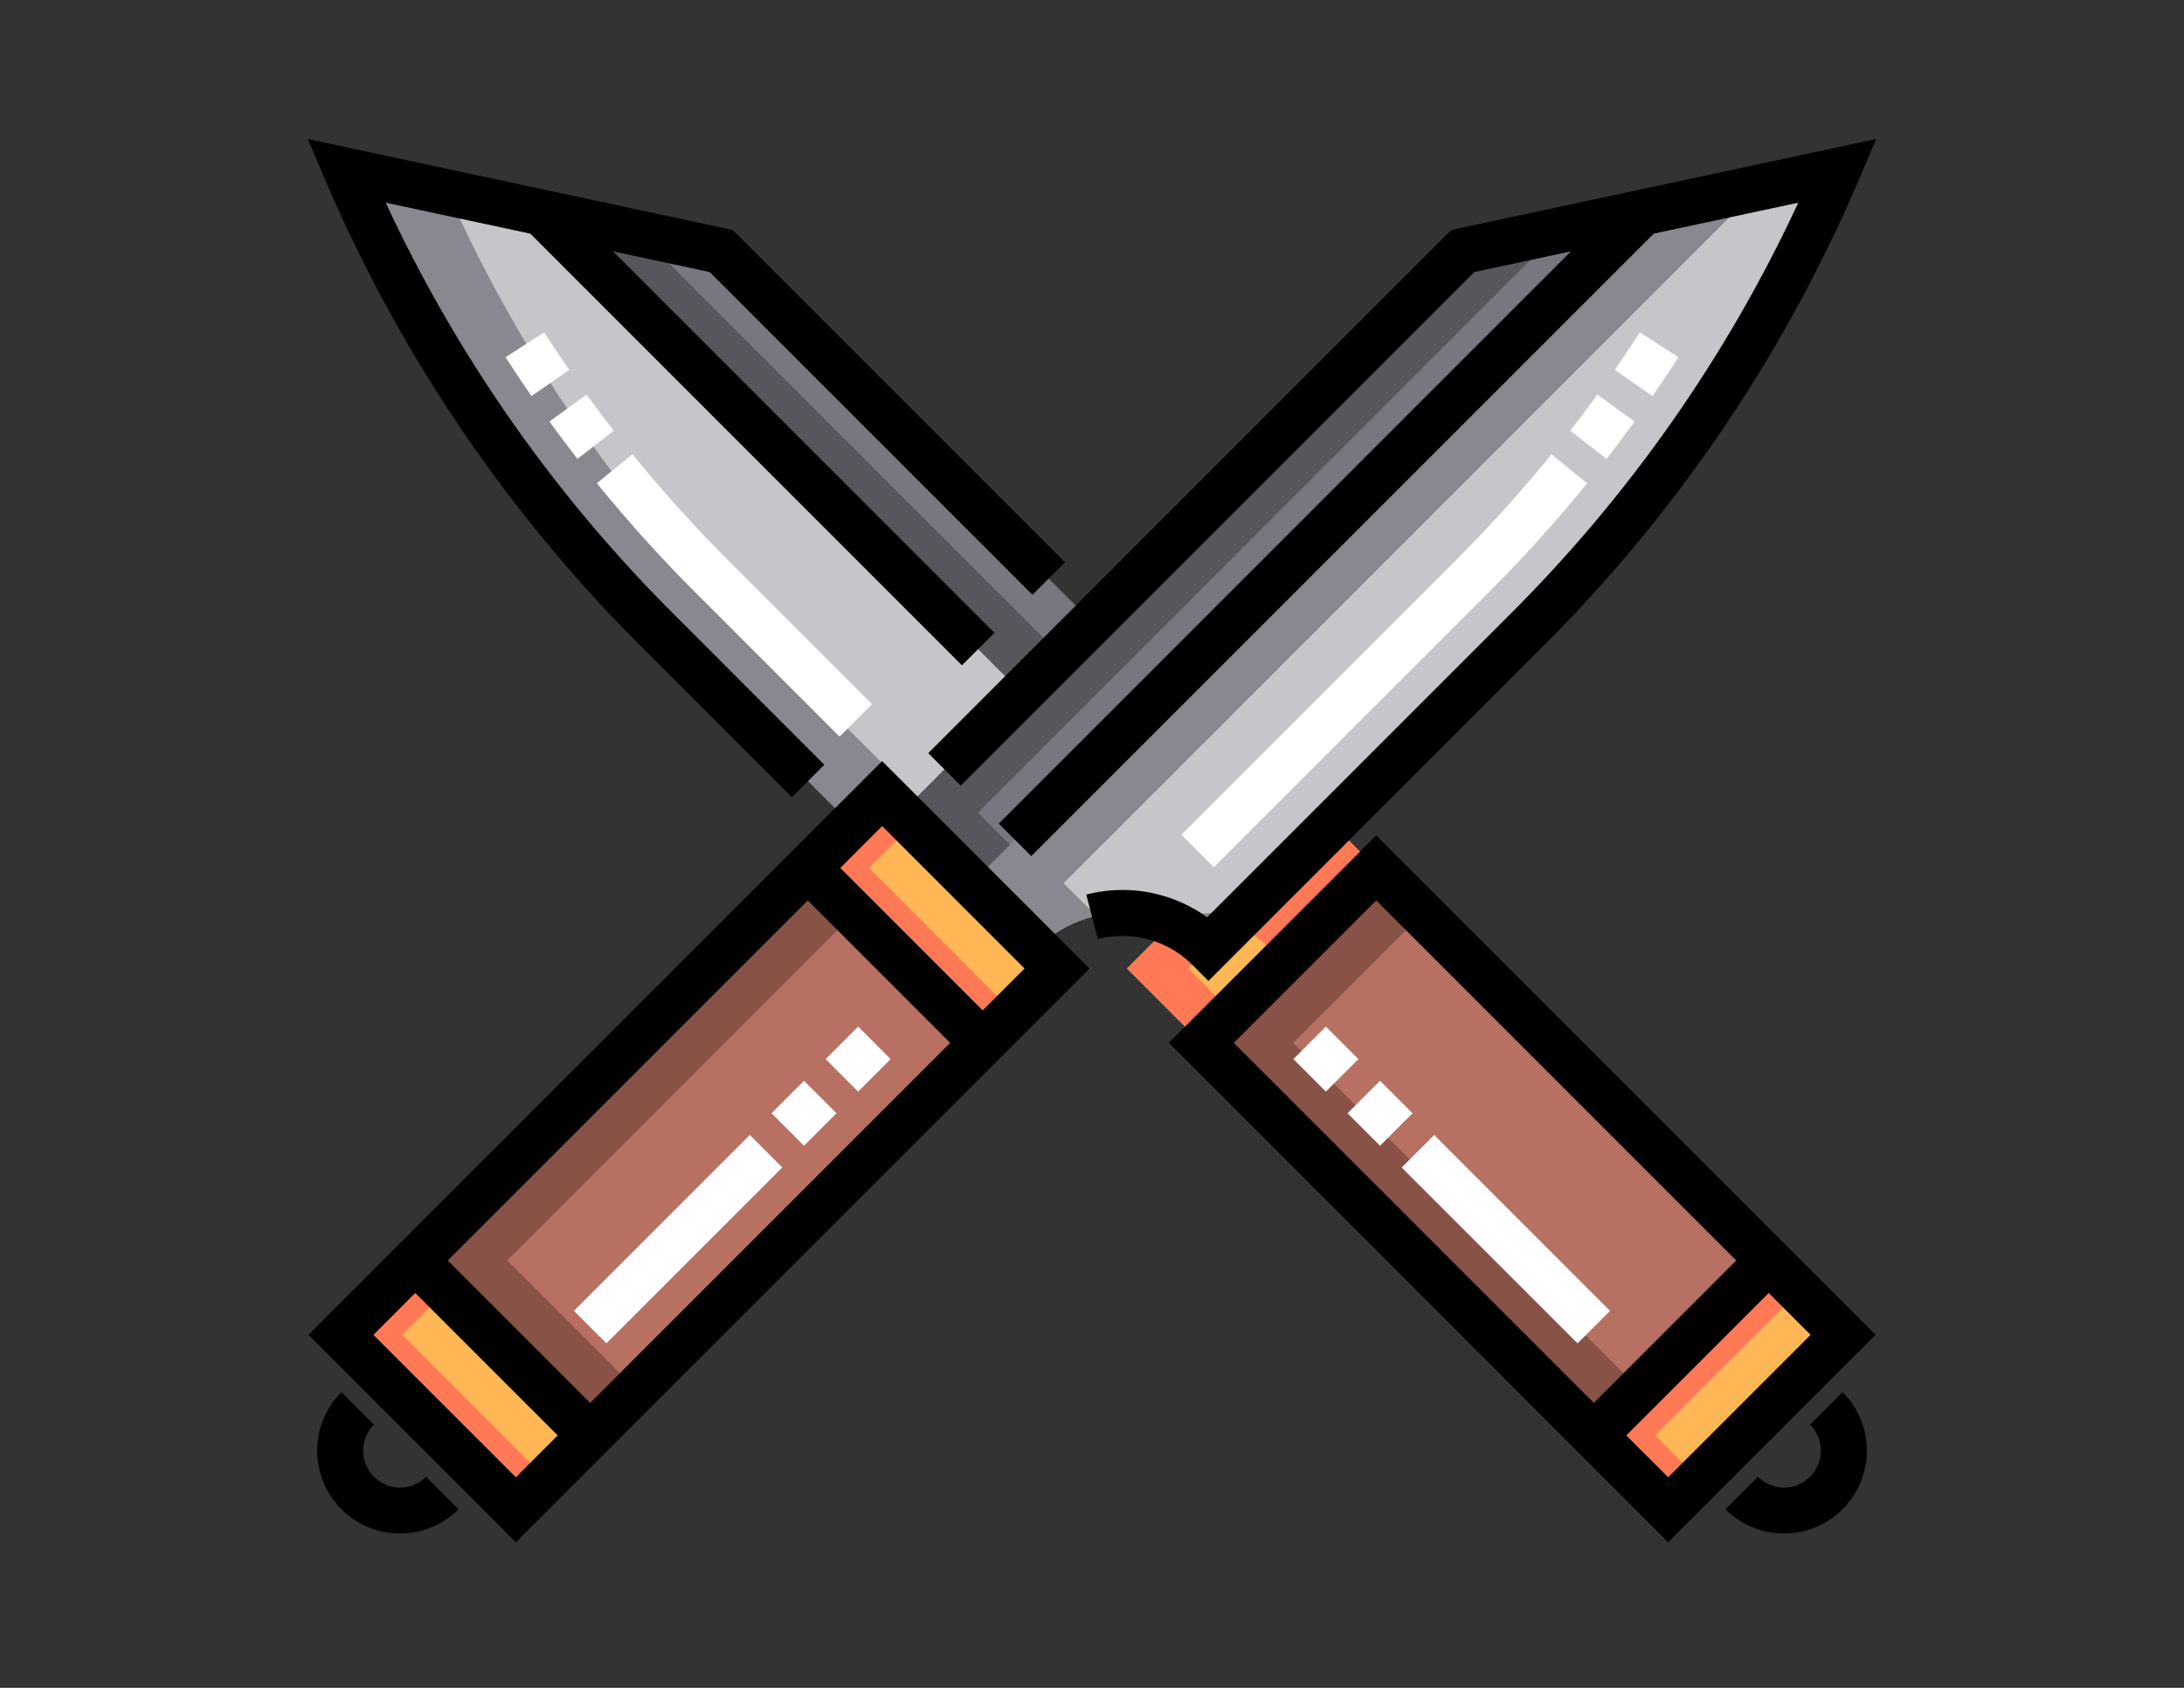 <svg xmlns="http://www.w3.org/2000/svg" width="220" height="170" viewBox="0 0 220 170"><rect x="0" y="0" width="220" height="170" fill="#333333" stroke="none"/><g transform="translate(-900 -652)"><g transform="translate(931 666)"><path d="M163.215,221.138l7.491-7.489,17.619,17.619-7.491,7.489Zm0,0" transform="translate(-112.848 -147.718)" fill="#ffb655"/><path d="M10.832,373.522l7.489-7.491L35.94,383.65l-7.489,7.491Zm0,0" transform="translate(-7.49 -253.077)" fill="#ffb655"/><path d="M35.1,277.453l39.535-39.535,17.619,17.619L52.72,295.072Zm0,0" transform="translate(-24.27 -164.498)" fill="#b77062"/><path d="M250.306,27.886,193.73,84.463l7.1,7.1L268.371,24.02Zm0,0" transform="translate(-133.946 -16.608)" fill="#787680"/><path d="M303.965,10.367,284.276,14.58,216.734,82.122l6.574,6.574a12.212,12.212,0,0,1,17.272,0L272.687,56.59a147.4,147.4,0,0,0,31.277-46.223Zm0,0" transform="translate(-149.852 -7.168)" fill="#c6c5ca"/><path d="M419.793,383.654l17.619-17.619,7.491,7.489-17.619,17.619Zm0,0" transform="translate(-290.248 -253.079)" fill="#ffb655"/><path d="M291.684,255.541,309.3,237.922l39.535,39.535-17.619,17.619Zm0,0" transform="translate(-201.673 -164.501)" fill="#b77062"/><path d="M131.82,65.246,94.46,27.886,76.395,24.02,124.72,72.346Zm0,0" transform="translate(-52.82 -16.608)" fill="#787680"/><path d="M66.566,73.1l1.925,1.925L80.607,62.906,32.282,14.579,12.593,10.366A147.384,147.384,0,0,0,43.871,56.588l19.6,19.6Zm0,0" transform="translate(-8.707 -7.168)" fill="#c6c5ca"/><path d="M275.621,236.177a12.166,12.166,0,0,0-3.663-2.522l-4.543,4.542,7.491,7.491,17.619-17.619-4.4-4.4Zm0,0" transform="translate(-184.892 -154.648)" fill="#ffb655"/><path d="M169.391,221.139l4.4-4.4-3.086-3.086-7.491,7.491,17.619,17.619,3.086-3.086Zm0,0" transform="translate(-112.851 -147.718)" fill="#ff7956"/><path d="M17.008,373.525l4.4-4.4-3.086-3.086-7.489,7.489,17.619,17.619,3.086-3.086Zm0,0" transform="translate(-7.492 -253.08)" fill="#ff7956"/><path d="M44.363,277.457l34.906-34.906-4.629-4.629L35.105,277.457l17.619,17.619,4.629-4.63Zm0,0" transform="translate(-24.272 -164.501)" fill="#895247"/><path d="M201.445,84.463l56.576-56.578,8.25-1.765,2.1-2.1-18.065,3.866L193.73,84.463l7.1,7.1,3.857-3.857Zm0,0" transform="translate(-133.946 -16.608)" fill="#57565c"/><path d="M225.992,82.123l67.543-67.542,9.472-2.028q.488-1.089.957-2.185l-19.689,4.213L216.734,82.123l6.574,6.574a12.151,12.151,0,0,1,5.973-3.285Zm0,0" transform="translate(-149.852 -7.169)" fill="#898890"/><path d="M281.023,253.513a12.166,12.166,0,0,1,4.007,2.669l3.285-3.285A12.262,12.262,0,0,0,281.023,253.513Zm0,0" transform="translate(-194.301 -174.653)" fill="#898890"/><path d="M425.973,383.654l14.533-14.533-3.086-3.086L419.8,383.654l7.491,7.489,3.086-3.086Zm0,0" transform="translate(-290.253 -253.079)" fill="#ff7956"/><path d="M300.946,255.541l12.99-12.99-4.629-4.629-17.619,17.619,39.535,39.535,4.629-4.63Zm0,0" transform="translate(-201.675 -164.501)" fill="#895247"/><path d="M86.21,26.121l-9.816-2.1L124.72,72.346l3.859-3.857Zm0,0" transform="translate(-52.82 -16.608)" fill="#57565c"/><path d="M53.129,56.59a147.4,147.4,0,0,1-30.32-44.037L12.594,10.367A147.384,147.384,0,0,0,43.871,56.588l19.6,19.6L66.566,73.1l1.925,1.924,1.536-1.536Zm0,0" transform="translate(-8.707 -7.168)" fill="#898890"/><path d="M305.822,236.177l9.419-9.419-3.086-3.086-9.987,9.987a12.193,12.193,0,0,1,3.654,2.518Zm0,0" transform="translate(-208.921 -154.648)" fill="#ff7956"/><path d="M273.587,260.563l2.026-2.028a12.2,12.2,0,0,0-3.656-2.516l-4.543,4.543,7.491,7.491,3.086-3.086Zm0,0" transform="translate(-184.892 -177.014)" fill="#ff7956"/><path d="M.227,260.831l20.893,20.893,57.788-57.789L58.016,203.043Zm20.893,14.346L6.773,260.831l4.217-4.217L25.336,270.96Zm7.489-7.491L14.263,253.341l36.262-36.262,14.346,14.345Zm39.535-39.535L53.8,213.806l4.217-4.218L72.36,223.935Zm0,0" transform="translate(-0.157 -140.385)"/><path d="M8.812,417.528a3.716,3.716,0,0,1,0-5.25L5.539,409a8.341,8.341,0,0,0,11.8,11.8l-3.274-3.273A3.709,3.709,0,0,1,8.812,417.528Zm0,0" transform="translate(-2.143 -282.788)"/><path d="M301.973,227.313,281.082,248.2l50.3,50.3,20.892-20.893Zm-14.346,20.893,14.346-14.346,36.262,36.262L323.89,284.467Zm58.1,29.406L331.38,291.957l-4.218-4.217,14.346-14.346Zm0,0" transform="translate(-194.342 -157.166)"/><path d="M471.294,412.278a3.712,3.712,0,0,1-5.25,5.25L462.77,420.8a8.342,8.342,0,0,0,11.8-11.8Zm0,0" transform="translate(-319.962 -282.788)"/><path d="M1.758,4.109A149.034,149.034,0,0,0,33.527,51.058L48.763,66.3l3.274-3.273L36.8,47.785A144.367,144.367,0,0,1,7.856,6.415L22.421,9.532,65.9,53.01l3.274-3.273L30.751,11.315,40.486,13.4,73,45.911l3.274-3.274L42.792,9.158,0,0Zm0,0" transform="translate(0 0)"/><path d="M230.785,84.8l33.744-33.743A149.026,149.026,0,0,0,296.3,4.109L298.056,0,255.263,9.157l-52.7,52.7,3.274,3.274L257.569,13.4l9.735-2.083L209.666,68.953l3.273,3.273,62.7-62.694L290.2,6.415a144.35,144.35,0,0,1-28.945,41.37l-30.6,30.6a14.61,14.61,0,0,0-12.176-2.282l1.167,4.479a9.946,9.946,0,0,1,9.5,2.58Zm0,0" transform="translate(-140.056)"/><g transform="translate(19.927 19.473)"><path d="M90.168,321.608l-3.274-3.273,17.714-17.714,3.273,3.274Zm19.9-19.9-3.274-3.273,3.273-3.273,3.274,3.273Zm5.455-5.455-3.273-3.274,3.273-3.273,3.273,3.274Zm0,0" transform="translate(-80.007 -219.781)" fill="#fff"/><path d="M288.444,116.974l-3.273-3.273L312.914,85.96a139.029,139.029,0,0,0,9.54-10.575l3.593,2.92a143.945,143.945,0,0,1-9.859,10.929ZM328,75.846l-3.656-2.838c.929-1.2,1.848-2.423,2.73-3.642l3.749,2.715c-.913,1.261-1.862,2.527-2.823,3.765Zm4.635-6.326-3.809-2.63c.861-1.245,1.709-2.521,2.524-3.787l3.895,2.5c-.843,1.31-1.72,2.628-2.61,3.916Zm0,0" transform="translate(-217.097 -63.102)" fill="#fff"/><path d="M350.365,321.608,332.652,303.9l3.273-3.274,17.714,17.714Zm-19.895-19.9-3.274-3.273,3.274-3.273,3.273,3.273Zm-5.456-5.455-3.273-3.273,3.273-3.274,3.273,3.273Zm0,0" transform="translate(-242.382 -219.781)" fill="#fff"/><path d="M98.22,103.822,83.63,89.232A143.434,143.434,0,0,1,73.771,78.3l3.593-2.92A138.768,138.768,0,0,0,86.9,85.959l14.588,14.588Zm-26.4-27.976c-.961-1.238-1.911-2.5-2.823-3.765l3.749-2.715c.882,1.219,1.8,2.445,2.732,3.642ZM67.184,69.52c-.89-1.289-1.767-2.606-2.61-3.916l3.895-2.5c.815,1.267,1.664,2.542,2.524,3.787Zm0,0" transform="translate(-64.575 -63.102)" fill="#fff"/></g></g><rect width="220" height="170" transform="translate(900 652)" fill="none"/></g></svg>